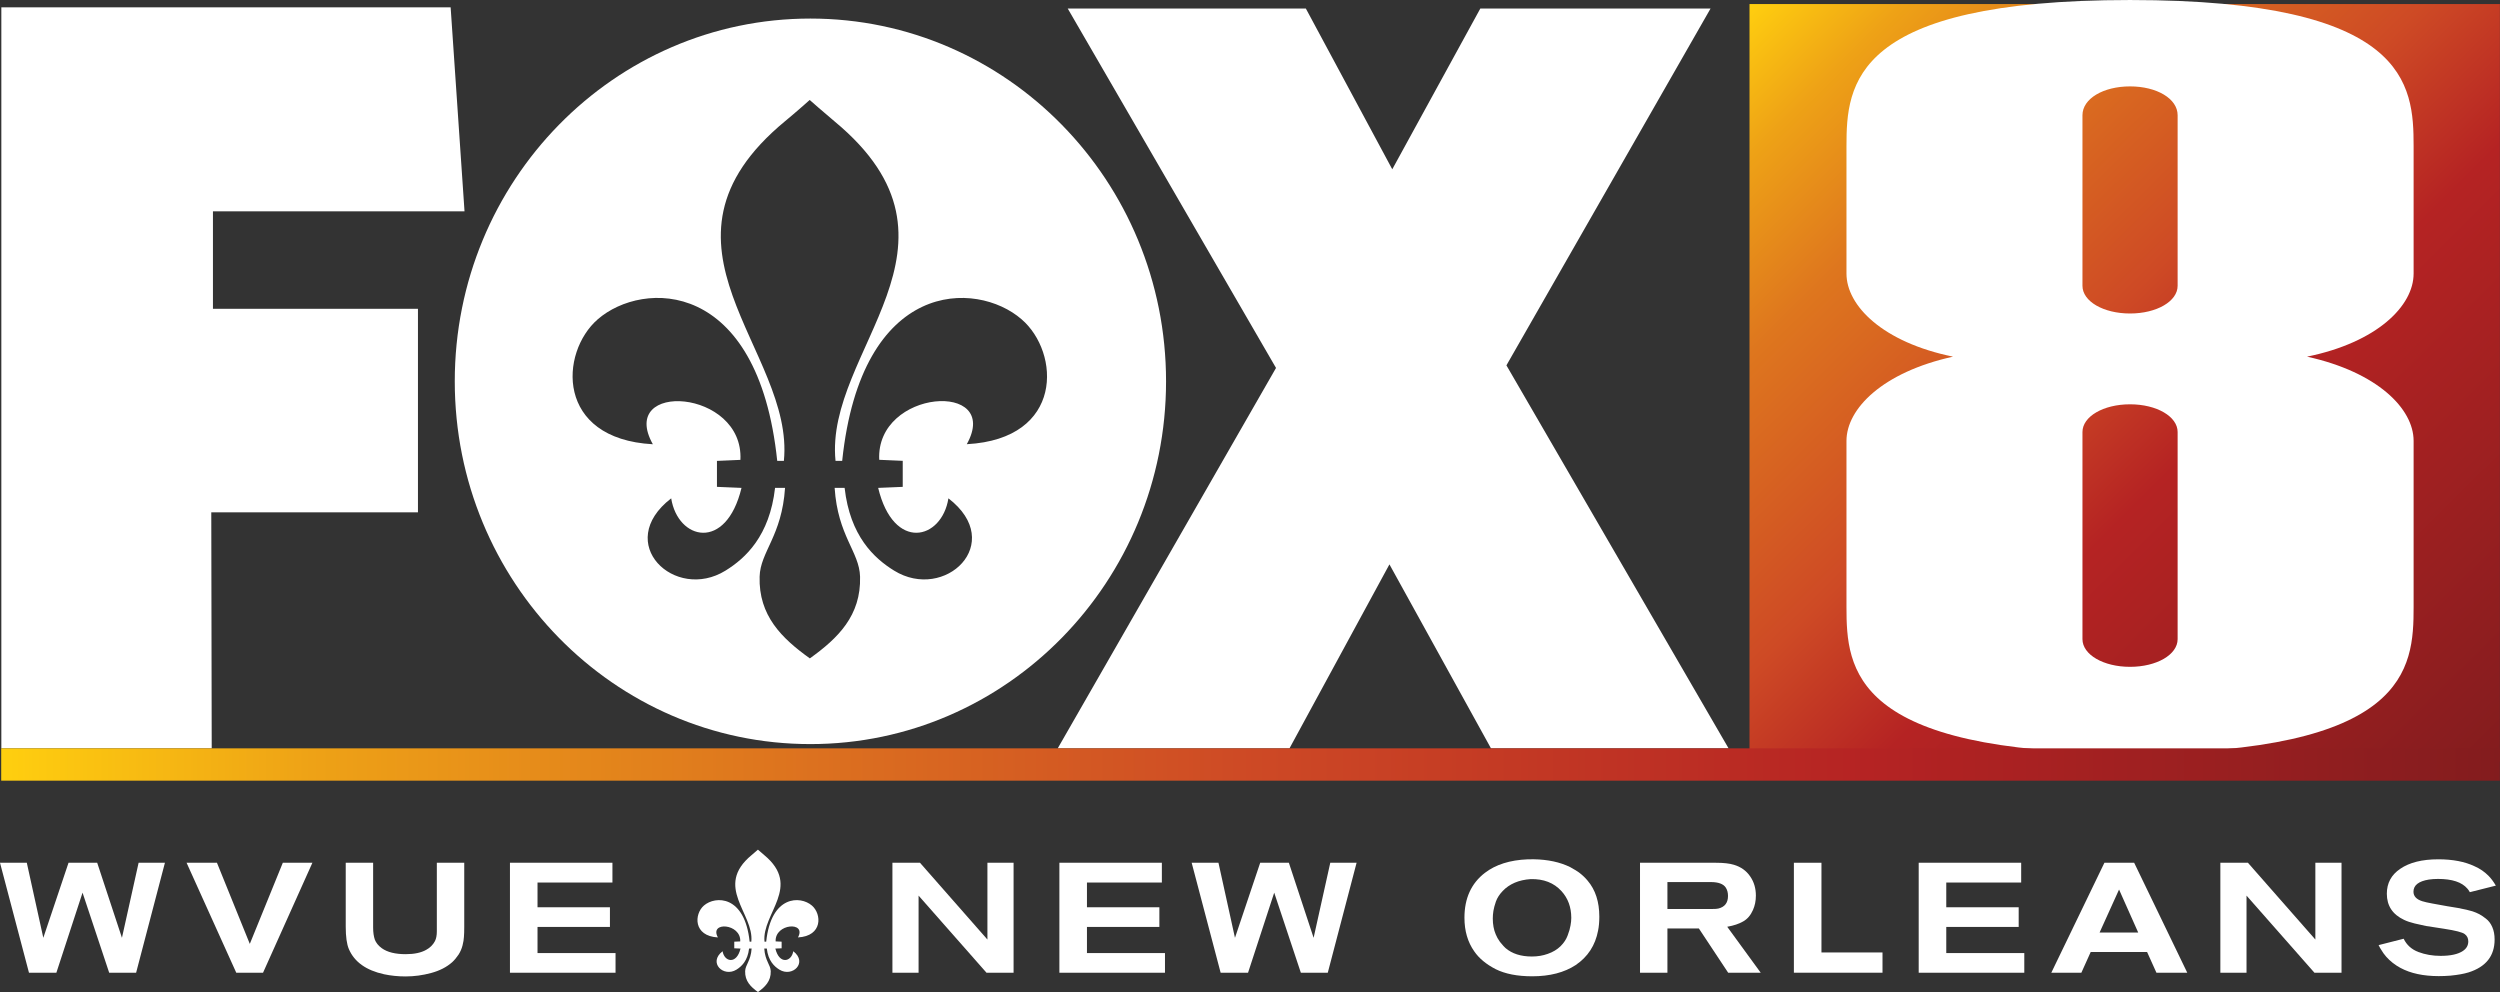 <svg width="800" height="317.47" version="1.1" viewBox="0 0 800 317.47" xmlns="http://www.w3.org/2000/svg" xmlns:xlink="http://www.w3.org/1999/xlink">
 <rect x="0" y="0" width="800" height="317.47" fill="#333333" stroke="none"/>
 <link href="" rel="stylesheet" type="text/css"/>
 <style type="text/css"/>
 <defs>
  <style>.cls-1{fill:#0751a3;}.cls-2{fill:#be1e2d;}</style>
  <linearGradient id="linearGradient912" x1="46.28" x2="797.05" y1="257.2" y2="257.2" gradientUnits="userSpaceOnUse">
   <stop stop-color="#ffcf0f" offset="0"/>
   <stop stop-color="#eea216" offset=".124"/>
   <stop stop-color="#de761e" offset=".303"/>
   <stop stop-color="#ce4a25" offset=".495"/>
   <stop stop-color="#b52323" offset=".747"/>
   <stop stop-color="#831c1e" offset="1"/>
  </linearGradient>
  <linearGradient id="linearGradient918" x1="571.59" x2="797.06" y1="28.7" y2="256.34" gradientUnits="userSpaceOnUse">
   <stop stop-color="#ffcf0f" offset="0"/>
   <stop stop-color="#eea216" offset=".101"/>
   <stop stop-color="#de761e" offset=".234"/>
   <stop stop-color="#ce4a25" offset=".445"/>
   <stop stop-color="#b52323" offset=".589"/>
   <stop stop-color="#831c1e" offset="1"/>
  </linearGradient>
 </defs>
 <g transform="translate(-12.816 -475.11)">
  <g transform="matrix(1.065 0 0 1.065 -36.085 445.84)" data-name="plate copy">
   <path d="m571.59 28.7h225.47v227.64h-225.47z" fill="url(#linearGradient918)"/>
  </g>
  <g transform="matrix(1.065 0 0 1.065 -36.085 445.84)" fill="#fff">
   <path transform="translate(-15,-15.23)" d="m351.41 176.18c10.63-19.13-27.37-16.65-26.31 4.69l7.06 0.31v7.82l-7.38 0.31c4.64 19.24 19.11 15.67 21.11 3.14 17.5 13.47-1.1 31.14-16.33 21.71-6-3.7-13.23-10.38-14.86-24.85h-3c0.95 14.47 7.43 19.17 7.64 26.67 0.33 11.72-6.65 18.51-15.09 24.56-8.44-6.05-15.42-12.84-15.09-24.56 0.21-7.5 6.69-12.2 7.64-26.67h-3c-1.64 14.47-8.91 21.16-14.88 24.85-15.21 9.43-33.8-8.24-16.33-21.71 2 12.53 16.49 16.1 21.13-3.14l-7.38-0.31v-7.8l7.05-0.31c1.06-21.34-37-23.82-26.31-4.69-29.25-1.61-28.05-27.57-16.54-37.56 13.48-11.7 48.16-12.49 53.91 42.55h2c3.34-33.23-44.56-65 0.43-102.12 3.19-2.62 7.33-6.32 7.33-6.32s4.23 3.75 7.47 6.44c44.7 37.05-3.08 68.8 0.29 102h2c5.76-55 40.41-54.26 53.89-42.55 11.63 9.97 12.81 35.94-16.42 37.54zm-47-127.89c-59 0-106.85 48.8-106.85 109s47.84 109 106.85 109 106.87-48.83 106.87-109-47.83-109-106.87-109z"/>
   <polygon points="46.32 252.34 109.53 252.34 109.4 181.43 171.5 181.43 171.5 120.26 109.9 120.26 109.9 90.99 185.49 90.99 181.32 29.69 46.32 29.69"/>
   <polygon points="464.25 78.35 438.28 30.04 366.73 30.04 429.32 138.04 363.73 252.34 433.37 252.34 463.4 197.06 493.91 252.34 565.3 252.34 498.55 137.26 559.89 30.04 490.71 30.04"/>
   <path d="m285.68 309.15c2.71-4.878-6.979-4.245-6.708 1.196l1.8 0.079v1.994l-1.882 0.079c1.183 4.906 4.872 3.995 5.382 0.801 4.462 3.434-0.28 7.94-4.164 5.535-1.53-0.943-3.373-2.647-3.789-6.336h-0.765c0.242 3.689 1.894 4.888 1.948 6.8 0.084 2.988-1.696 4.719-3.848 6.262-2.152-1.543-3.932-3.274-3.848-6.262 0.053-1.912 1.706-3.111 1.948-6.8h-0.765c-0.418 3.689-2.272 5.395-3.794 6.336-3.878 2.404-8.618-2.101-4.164-5.535 0.51 3.195 4.204 4.105 5.388-0.801l-1.882-0.079v-1.989l1.798-0.079c0.27-5.441-9.434-6.073-6.708-1.196-7.458-0.41-7.152-7.029-4.217-9.577 3.437-2.983 12.279-3.184 13.745 10.849h0.51c0.852-8.473-11.361-16.573 0.11-26.037 0.813-0.668 1.869-1.611 1.869-1.611s1.079 0.956 1.905 1.642c11.397 9.447-0.785 17.542 0.074 26.007h0.51c1.469-14.023 10.303-13.835 13.74-10.849 2.965 2.542 3.266 9.164-4.187 9.572z" stroke-width=".255"/>
  </g>
  <g transform="matrix(1.065 0 0 1.065 -36.085 445.84)" data-name="8">
   <path d="m685.93 253.81c-83.543 0-85.204-25.291-85.204-43.936v-49.926c0-9.655 10.861-20.639 32.022-25.3-21.161-4.32-32.022-15.313-32.022-24.958v-38.268c0-18.636 1.709-43.936 85.204-43.936 83.495 0 85.204 25.291 85.204 43.936v38.268c0 9.655-10.87 20.639-32.022 24.958 21.161 4.661 32.022 15.645 32.022 25.3v49.926c0.01 18.636-1.709 43.936-85.204 43.936zm14.297-191.71c0-4.994-6.294-8.658-14.297-8.658-8.003 0-14.297 3.664-14.297 8.658v51.265c0 4.661 6.294 8.316 14.297 8.316 8.003 0 14.297-3.664 14.297-8.316zm0 95.191c0-4.661-6.294-8.326-14.297-8.326-8.003 0-14.297 3.664-14.297 8.326v62.239c0 4.652 6.294 8.316 14.297 8.316 8.003 0 14.297-3.655 14.297-8.316z" fill="#fff" stroke-width=".949"/>
  </g>
  <g transform="matrix(1.065 0 0 1.065 -36.085 445.84)" data-name="line copy">
   <path d="m46.28 252.34h750.77v9.71h-750.77z" fill="url(#linearGradient912)"/>
  </g>
  <g fill="#fff" font-family="'Akzidenz-Grotesk BQ Extended'" font-size="46.793px" font-weight="500" letter-spacing="6.292px" word-spacing="0px">
   <path d="m12.816 751.19 9.271 35.186h8.77l8.373-25.617 8.522 25.617h8.622l9.219-35.186h-8.423l-5.333 24.022-7.923-24.022h-9.169l-8.073 24.022-5.284-24.022z"/>
   <path d="m72.519 751.19 15.899 35.186h8.572l15.797-35.186h-9.469l-10.565 25.967-10.515-25.967z"/>
   <path d="m123.45 751.19v20.433c0 3.223 0.332 5.615 0.996 7.176 1.761 4.12 5.516 6.811 11.264 8.073 2.193 0.465 4.485 0.699 6.877 0.699 2.758 0 5.482-0.365 8.173-1.096 2.724-0.731 4.966-1.877 6.727-3.438 0.731-0.664 1.428-1.495 2.093-2.492 0.565-0.897 0.98-1.861 1.246-2.891 0.266-1.063 0.416-1.978 0.449-2.742 0.067-0.797 0.1-1.877 0.1-3.239v-20.483h-8.772v21.979c0 1.262-0.198 2.292-0.597 3.089-0.631 1.196-1.562 2.127-2.792 2.792-1.628 0.93-3.82 1.396-6.577 1.396-3.322 0-5.865-0.633-7.626-1.895-1.096-0.797-1.844-1.71-2.242-2.74-0.365-1.063-0.549-2.36-0.549-3.888v-20.733z"/>
   <path d="m176 751.19v35.186h33.79v-6.28h-24.968v-8.373h23.173v-6.28h-23.173v-7.923h23.972v-6.33z"/>
   <path d="m298.39 751.19v35.186h8.373v-24.669l21.727 24.669h8.672v-35.186h-8.373v24.571l-21.58-24.571z"/>
   <path d="m351.82 751.19v35.186h33.79v-6.28h-24.968v-8.373h23.173v-6.28h-23.173v-7.923h23.97v-6.33z"/>
   <path d="m394.15 751.19 9.269 35.186h8.772l8.373-25.617 8.522 25.617h8.62l9.221-35.186h-8.423l-5.333 24.022-7.923-24.022h-9.169l-8.075 24.022-5.282-24.022z"/>
   <path d="m503.64 750.08c-0.643-0.011-1.299-6e-3 -1.968 0.015-5.681 0.233-10.249 1.679-13.704 4.337-4.352 3.356-6.53 8.14-6.53 14.353 0 4.22 1.048 7.808 3.141 10.765 1.528 2.226 3.804 4.119 6.827 5.681 3.057 1.528 6.96 2.292 11.711 2.292 5.615 0 10.249-1.196 13.904-3.588 3.887-2.625 6.279-6.297 7.176-11.014 0.266-1.296 0.399-2.79 0.399-4.485 0-4.751-1.246-8.588-3.738-11.512-0.731-0.897-1.662-1.778-2.792-2.642-0.664-0.465-1.593-1.031-2.789-1.695-3.256-1.599-7.136-2.434-11.638-2.507zm-1.021 6.345c4.153-0.1 7.443 1.18 9.868 3.838 2.093 2.292 3.139 5.15 3.139 8.572 0 0.764-0.082 1.578-0.248 2.442-0.133 0.864-0.433 1.91-0.899 3.139-0.432 1.229-1.196 2.392-2.292 3.488-1.096 1.063-2.457 1.877-4.085 2.442-1.562 0.565-3.257 0.847-5.084 0.847-3.522 0-6.329-0.898-8.423-2.692-0.299-0.233-0.896-0.896-1.793-1.993-0.598-0.831-1.047-1.628-1.346-2.392-0.631-1.462-0.946-3.157-0.946-5.084 0-0.797 0.065-1.611 0.198-2.442 0.133-0.831 0.4-1.826 0.799-2.989 0.432-1.196 1.163-2.325 2.192-3.389 1.03-1.096 2.31-1.977 3.838-2.642 1.495-0.631 3.188-1.013 5.082-1.146z"/>
   <path d="m537.62 751.19v35.186h8.77v-14.153h10.068l9.369 14.153h10.415l-10.715-14.703c2.06-0.365 3.755-0.929 5.084-1.693 1.362-0.764 2.408-1.977 3.139-3.638 0.631-1.395 0.949-2.94 0.949-4.635 0-2.359-0.616-4.419-1.845-6.18-1.229-1.794-2.958-3.024-5.184-3.688-1.395-0.432-3.339-0.649-5.831-0.649zm8.77 6.18h13.856c2.459 0 4.07 0.599 4.834 1.795 0.465 0.731 0.697 1.61 0.697 2.64 0 2.193-1.029 3.539-3.089 4.038-0.365 0.1-1.096 0.15-2.192 0.15h-14.106z"/>
   <path d="m586.86 751.19v35.186h28.357v-6.48h-19.535v-28.706z"/>
   <path d="m626.8 751.19v35.186h33.79v-6.28h-24.968v-8.373h23.173v-6.28h-23.173v-7.923h23.97v-6.33z"/>
   <path d="m686.23 751.19-16.995 35.186h9.619l2.989-6.63h18.041l2.989 6.63h9.868l-16.993-35.186zm4.684 8.572 6.128 13.756h-12.358z"/>
   <path d="m723.33 751.19v35.186h8.373v-24.669l21.727 24.669h8.672v-35.186h-8.373v24.571l-21.58-24.571z"/>
   <path d="m793.05 750.09c-5.15 0-9.204 1.014-12.161 3.041-2.857 1.927-4.285 4.584-4.285 7.973 0 3.854 1.843 6.645 5.531 8.373 0.897 0.432 2.029 0.814 3.391 1.146 1.362 0.332 2.558 0.597 3.588 0.797 1.063 0.166 3.007 0.467 5.831 0.899 3.655 0.565 5.846 1.128 6.577 1.693 0.764 0.565 1.146 1.345 1.146 2.342 0 1.262-0.564 2.277-1.693 3.041-1.562 1.063-3.954 1.593-7.177 1.593-2.558 0-4.934-0.415-7.127-1.246-2.16-0.831-3.721-2.242-4.684-4.235l-8.025 2.043c0.332 0.664 0.616 1.163 0.849 1.496 0.897 1.562 2.124 2.956 3.686 4.185 0.964 0.731 1.778 1.263 2.442 1.595 3.256 1.761 7.343 2.642 12.26 2.642 1.229 0 2.475-0.05 3.738-0.15 2.392-0.233 4.336-0.581 5.831-1.046 5.548-1.761 8.323-5.266 8.323-10.515 0-1.528-0.248-2.858-0.747-3.988-0.498-1.163-1.198-2.077-2.095-2.742-0.897-0.698-1.628-1.178-2.192-1.444-0.565-0.299-1.245-0.583-2.043-0.849-1.03-0.332-2.625-0.698-4.784-1.096-0.532-0.1-1.644-0.281-3.339-0.547-1.661-0.299-3.223-0.583-4.684-0.849s-2.558-0.514-3.289-0.747c-1.861-0.598-2.792-1.611-2.792-3.039 0-2.06 1.645-3.356 4.934-3.888 0.897-0.133 1.876-0.2 2.939-0.2 4.485 0 7.608 1.029 9.369 3.089 0.199 0.199 0.467 0.583 0.799 1.148l8.323-2.095c-0.764-1.296-1.562-2.358-2.392-3.189-1.262-1.262-2.726-2.26-4.387-2.991-3.123-1.495-7.01-2.242-11.661-2.242z"/>
  </g>
 </g>
</svg>
